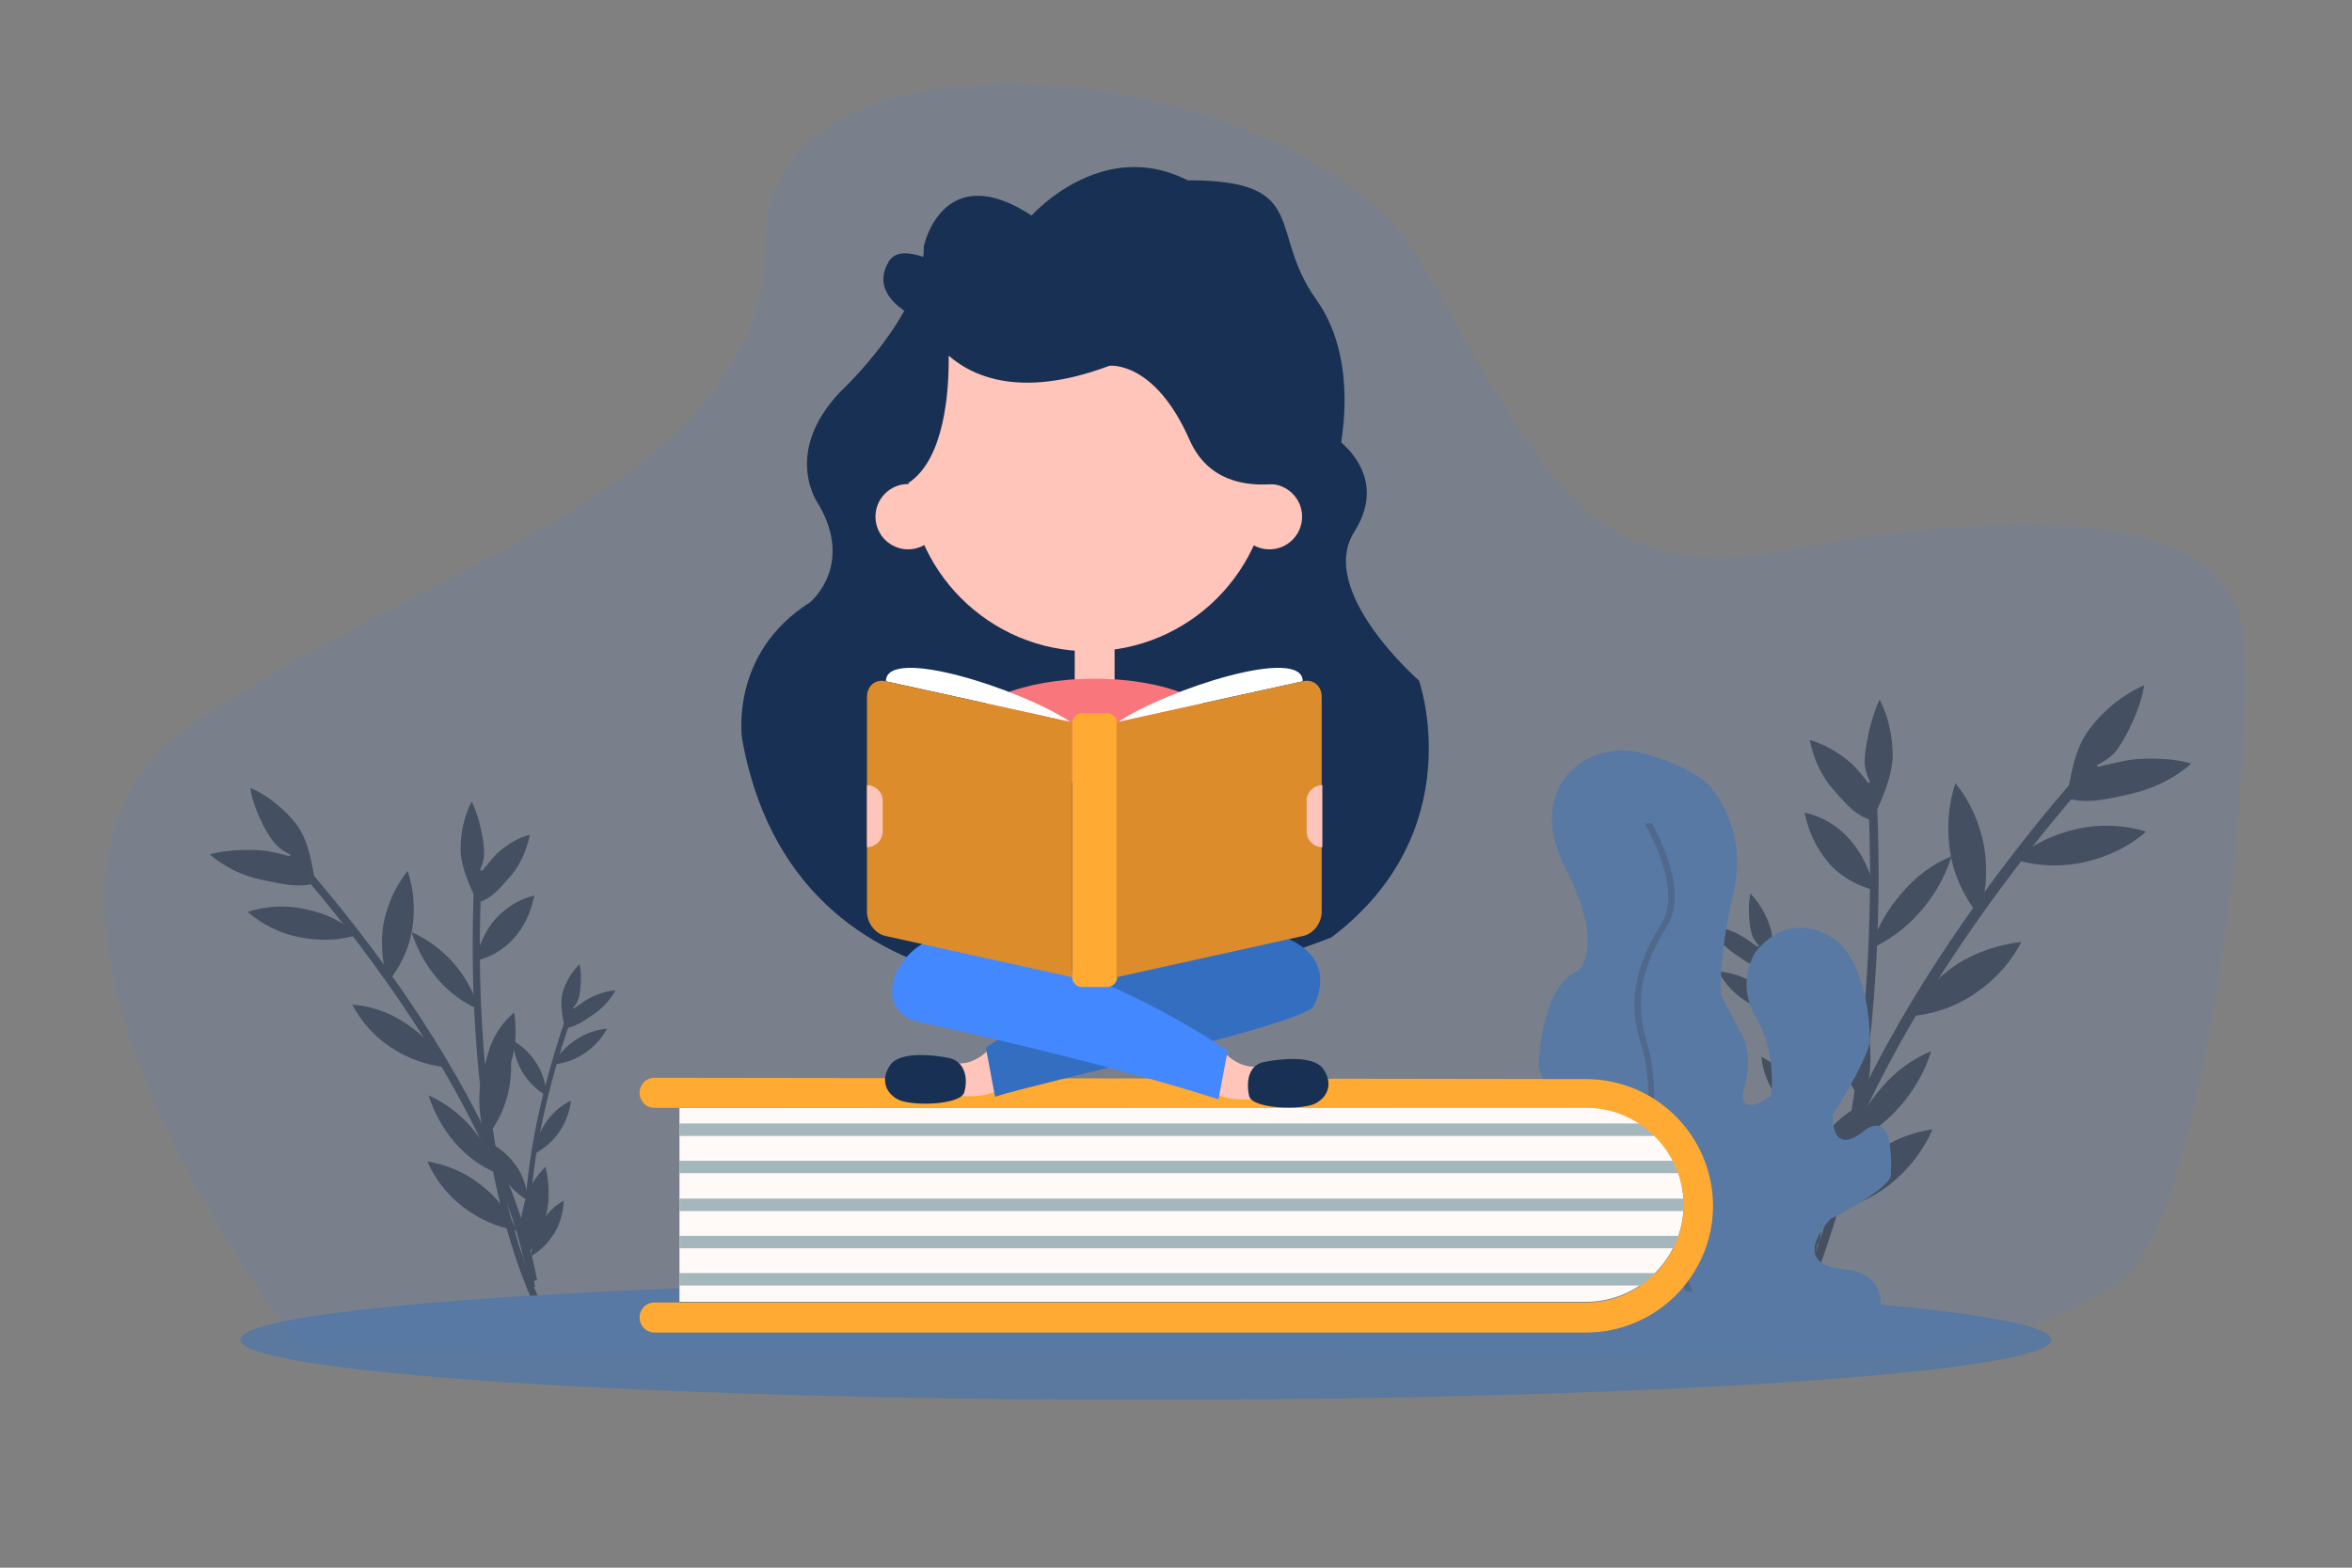 <svg xmlns="http://www.w3.org/2000/svg" xml:space="preserve" width="360" height="240" viewBox="0 0 360 240">
  <rect x="0" y="0" width="360" height="240" fill="#808080" stroke="none"/>
  <style>
    .uwu__girl-with-a-book-2_svg__st2{fill:#0f1f35}.uwu__girl-with-a-book-2_svg__st10,.uwu__girl-with-a-book-2_svg__st14,.uwu__girl-with-a-book-2_svg__st16,.uwu__girl-with-a-book-2_svg__st3,.uwu__girl-with-a-book-2_svg__st4,.uwu__girl-with-a-book-2_svg__st7,.uwu__girl-with-a-book-2_svg__st9{fill-rule:evenodd;clip-rule:evenodd;fill:#0f1f35}.uwu__girl-with-a-book-2_svg__st10,.uwu__girl-with-a-book-2_svg__st14,.uwu__girl-with-a-book-2_svg__st16,.uwu__girl-with-a-book-2_svg__st4,.uwu__girl-with-a-book-2_svg__st7,.uwu__girl-with-a-book-2_svg__st9{fill:#3572bc}.uwu__girl-with-a-book-2_svg__st10,.uwu__girl-with-a-book-2_svg__st14,.uwu__girl-with-a-book-2_svg__st16,.uwu__girl-with-a-book-2_svg__st7,.uwu__girl-with-a-book-2_svg__st9{fill:#a4b7bc}.uwu__girl-with-a-book-2_svg__st10,.uwu__girl-with-a-book-2_svg__st14,.uwu__girl-with-a-book-2_svg__st16,.uwu__girl-with-a-book-2_svg__st9{fill:#ffc5bb}.uwu__girl-with-a-book-2_svg__st10,.uwu__girl-with-a-book-2_svg__st14,.uwu__girl-with-a-book-2_svg__st16{fill:#183054}.uwu__girl-with-a-book-2_svg__st14,.uwu__girl-with-a-book-2_svg__st16{fill:#fff}.uwu__girl-with-a-book-2_svg__st16{fill:#dd8c2c}
  </style>
  <g>
    <path d="M46.2 206.7s-55-70.2-16.6-96 87.6-36.9 87.6-73.8 82.2-27.6 100.2 3 24.6 50.4 55.8 44.4 68.4-7.8 70.2 13.2-6.4 88.5-18 97.8-32.8 12.5-32.8 12.5z" opacity=".1" fill-rule="evenodd" clip-rule="evenodd" fill="#48f"/>
    <g opacity=".5">
      <path d="M321.3 117.5c-.1.1-37.3 40.1-44 77.2l-1.6-.3c6.7-37.5 44.2-77.9 44.4-78z" class="uwu__girl-with-a-book-2_svg__st2"/>
      <path d="M295.8 172.9c-1.4 3.2-3.6 6.1-6.5 8.4s-6.3 3.7-9.7 4.2c1.4-3.2 3.6-6.1 6.5-8.4s6.2-3.7 9.7-4.2" class="uwu__girl-with-a-book-2_svg__st3"/>
      <path d="M281.6 148.5c-1.1 3.3-1.4 6.9-.8 10.6s2.2 6.9 4.4 9.7c1.1-3.3 1.4-6.9.8-10.6s-2.2-7-4.4-9.7" class="uwu__girl-with-a-book-2_svg__st3"/>
      <path d="M309.4 144.2c-1.6 3.1-4 5.8-7.1 7.9s-6.5 3.2-10 3.5c1.6-3.1 4-5.8 7.1-7.9 3.1-2 6.6-3.1 10-3.5" class="uwu__girl-with-a-book-2_svg__st3"/>
      <path d="M299.3 119.9c-1.1 3.3-1.4 6.9-.8 10.6s2.2 6.9 4.4 9.7c1.1-3.3 1.4-6.9.8-10.6-.7-3.7-2.2-7-4.4-9.7" class="uwu__girl-with-a-book-2_svg__st3"/>
      <path d="M328.5 127.3c-2.6 2.3-5.9 3.9-9.5 4.7s-7.3.6-10.6-.4c2.6-2.3 5.9-3.9 9.5-4.7s7.2-.6 10.6.4" class="uwu__girl-with-a-book-2_svg__st3"/>
      <path d="M335.4 116.9c-2.6 2.3-5.9 3.9-9.5 4.7s-6.4 1.5-9.6.6c-.1 0-.2-.1-.3-.1.1-.1.2-.2.4-.3.6-3.3 1.2-7.4 3.5-10.3 2.2-2.9 5.1-5.2 8.3-6.6-.5 3.4-2.6 7.7-4.1 9.8-1.5 2-3.5 2.4-4.4 3.2 1.1-.5 2.9-.9 5.4-1.4 2.2-.5 7-.6 10.3.4" class="uwu__girl-with-a-book-2_svg__st3"/>
      <path d="M268.9 145c0 .1 11.5 29.4 7.3 50.6l.9.2c4.3-21.5-7.3-51.1-7.3-51.2z" class="uwu__girl-with-a-book-2_svg__st2"/>
      <path d="M270.9 180c.1 2 .6 4 1.7 5.9 1.1 1.8 2.6 3.3 4.3 4.3-.1-2-.6-4-1.7-5.9-1.1-1.8-2.6-3.3-4.3-4.3" class="uwu__girl-with-a-book-2_svg__st3"/>
      <path d="M283.6 169.9c-.1 2-.7 4-1.8 5.8s-2.6 3.3-4.4 4.3c.1-2 .7-4 1.8-5.8 1.2-1.9 2.7-3.3 4.4-4.3" class="uwu__girl-with-a-book-2_svg__st3"/>
      <path d="M269.6 161.8c.2 2 .9 4 2.1 5.7 1.2 1.8 2.8 3.1 4.6 4-.2-2-.9-4-2.1-5.7-1.2-1.8-2.8-3.1-4.6-4" class="uwu__girl-with-a-book-2_svg__st3"/>
      <path d="M280.2 150.8c-.1 2-.7 4-1.8 5.8s-2.6 3.3-4.4 4.3c.1-2 .7-4 1.8-5.8 1.2-1.8 2.7-3.3 4.4-4.3" class="uwu__girl-with-a-book-2_svg__st3"/>
      <path d="M263 148.7c.9 1.8 2.3 3.3 4.1 4.5s3.8 1.8 5.8 2c-.9-1.8-2.3-3.3-4.1-4.5s-3.8-1.8-5.8-2" class="uwu__girl-with-a-book-2_svg__st3"/>
      <path d="M261.5 141.6c.9 1.8 2.4 3.3 4.1 4.5 1.8 1.2 3.1 2.2 5 2.4h.2c0-.1-.1-.2-.1-.2.4-1.9.9-4.2.3-6.2s-1.7-3.9-3.1-5.3c-.4 2-.2 4.7.2 6.1s1.4 2 1.7 2.7c-.5-.5-1.4-1.1-2.6-1.9-1.2-.9-3.7-1.9-5.7-2.1" class="uwu__girl-with-a-book-2_svg__st3"/>
      <path d="M285.8 119.9c0 .1 3.7 47.1-10.7 78.8l1.2.5c14.6-32.1 10.8-79.5 10.8-79.6z" class="uwu__girl-with-a-book-2_svg__st2"/>
      <path d="M274.3 173.8c-.7 3.1-.8 6.3 0 9.3.7 3 2.2 5.5 4.1 7.4.7-3.1.8-6.3 0-9.3s-2.2-5.5-4.1-7.4" class="uwu__girl-with-a-book-2_svg__st3"/>
      <path d="M295.6 160.9c-.9 3-2.6 6-4.8 8.5-2.3 2.6-4.9 4.5-7.6 5.6.9-3 2.6-6 4.8-8.5 2.2-2.6 4.8-4.4 7.6-5.6" class="uwu__girl-with-a-book-2_svg__st3"/>
      <path d="M279.9 145.7c-.5 3.1-.4 6.2.6 9.2.9 2.9 2.6 5.3 4.6 7 .5-3.1.4-6.2-.6-9.2-.9-2.9-2.5-5.3-4.6-7" class="uwu__girl-with-a-book-2_svg__st3"/>
      <path d="M298.7 131.1c-.9 3-2.6 6-4.8 8.5-2.3 2.6-4.9 4.5-7.6 5.6.9-3 2.6-6 4.8-8.5 2.2-2.6 4.8-4.5 7.6-5.6" class="uwu__girl-with-a-book-2_svg__st3"/>
      <path d="M276.2 124.4c.6 2.9 1.8 5.5 3.7 7.7s4.4 3.5 7 4.2c-.6-2.9-1.8-5.5-3.7-7.7s-4.3-3.6-7-4.2" class="uwu__girl-with-a-book-2_svg__st3"/>
      <path d="M277 113.3c.6 2.9 1.8 5.6 3.7 7.7s3.3 3.9 5.9 4.6c.1 0 .2 0 .2.1 0-.1-.1-.3-.1-.4 1.3-2.8 2.9-6.3 3-9.5 0-3.2-.7-6.2-2-8.7-1.4 2.9-2.2 7.1-2.3 9.3 0 2.2 1 3.3 1.2 4.4-.5-.8-1.4-2-2.7-3.4s-4.2-3.4-6.9-4.1" class="uwu__girl-with-a-book-2_svg__st3"/>
      <path d="M261.9 120.6s5.8 6.3 3.4 16.2c-2.3 9.9-1.9 15.5-1.9 15.5l3.3 6.3s1.7 2.8.3 7.9 4.1 1.3 4.1 1.3.9-6.7-2.3-12-.2-9.9-.2-9.9 4.1-6.2 10.9-2.9 6.7 16 6.7 16 .7 1.5-5.7 11.7c0 0-.3 6.5 4.7 2.5 5.1-3.9 4.2 6.5 4.2 6.5s1.1 1.6-9.2 6.9c0 0-6.7 6.9 2 7.7s4.8 9.6 4.8 9.6h-59.3s-11.3-18.6-8.6-28.4c0 0 .7-11.2 9.3-8.5 0 0 3.6.9 7.8 9.8 0 0 5 2 3.3-2.3s-4-11.2-4-11.2.2-12.1 5.9-14.6c0 0 4.7-3.1-1.8-15.8s3.7-19.9 11.8-17.6c8.4 2.3 10.5 5.3 10.5 5.3" class="uwu__girl-with-a-book-2_svg__st4"/>
      <path d="M251.8 126.1q0 .15.3.6c1 2 5.1 9.8 2.3 14.5-2 3.2-3.3 6.2-3.9 9.2s-.4 6.1.7 9.5c1.1 3.3 1.1 7 1.1 10.4 0 2.1 0 4.2.3 6.1q1.35 9.75 3.6 16.5c1.5 4.5 3.2 8.1 5 10.9h1.1c-1.8-2.9-3.6-6.5-5.2-11.2-1.5-4.5-2.7-9.8-3.6-16.3-.2-1.8-.3-3.9-.3-5.9 0-3.5 0-7.2-1.1-10.7-1-3.3-1.2-6.2-.7-9.1.6-2.9 1.9-5.8 3.8-8.9 3.1-5.1-1.1-13.3-2.2-15.4-.1-.2-.2-.3-.2-.3z" fill="#274f89"/>
      <path d="M44 131.3c.1.1 31.3 33.7 36.9 64.9l1.3-.2c-5.7-31.5-37.2-65.4-37.3-65.5z" class="uwu__girl-with-a-book-2_svg__st2"/>
      <path d="M65.4 177.8c1.2 2.7 3 5.1 5.5 7s5.3 3.1 8.2 3.6c-1.2-2.7-3-5.1-5.5-7-2.5-2-5.3-3.1-8.2-3.6" class="uwu__girl-with-a-book-2_svg__st3"/>
      <path d="M77.3 157.3c.9 2.8 1.2 5.8.7 8.9s-1.8 5.8-3.7 8.1c-.9-2.8-1.2-5.8-.7-8.9.6-3 1.8-5.8 3.7-8.1" class="uwu__girl-with-a-book-2_svg__st3"/>
      <path d="M53.9 153.8c1.4 2.6 3.4 4.9 6 6.6s5.5 2.7 8.4 3c-1.4-2.6-3.4-4.9-6-6.6-2.6-1.8-5.5-2.8-8.4-3" class="uwu__girl-with-a-book-2_svg__st3"/>
      <path d="M62.4 133.3c.9 2.8 1.2 5.8.7 8.9s-1.8 5.8-3.7 8.1c-.9-2.8-1.2-5.8-.7-8.9.6-3.1 1.9-5.8 3.7-8.1" class="uwu__girl-with-a-book-2_svg__st3"/>
      <path d="M37.9 139.6c2.2 1.9 4.9 3.3 8 3.9s6.1.5 8.9-.4c-2.2-1.9-4.9-3.3-8-3.9-3-.7-6.1-.5-8.9.4" class="uwu__girl-with-a-book-2_svg__st3"/>
      <path d="M32.1 130.8c2.2 1.9 5 3.3 8 3.9s5.4 1.3 8.1.5c.1 0 .2 0 .3-.1l-.3-.3c-.5-2.8-1-6.2-2.9-8.7-1.9-2.4-4.3-4.3-7-5.5.4 2.9 2.2 6.5 3.5 8.2s2.9 2 3.7 2.7c-1-.4-2.4-.8-4.5-1.2-2.1-.3-6.1-.3-8.9.5" class="uwu__girl-with-a-book-2_svg__st3"/>
      <path d="M88 154.4c0 .1-9.7 24.7-6.1 42.6l-.8.2c-3.6-18.1 6.1-42.9 6.1-43z" class="uwu__girl-with-a-book-2_svg__st2"/>
      <path d="M86.3 183.8c-.1 1.7-.5 3.4-1.4 4.9s-2.2 2.8-3.6 3.6c.1-1.7.5-3.4 1.4-4.9s2.1-2.8 3.6-3.6" class="uwu__girl-with-a-book-2_svg__st3"/>
      <path d="M75.6 175.3c.1 1.7.6 3.4 1.5 4.9s2.2 2.7 3.7 3.6c-.1-1.7-.6-3.4-1.5-4.9-1-1.5-2.2-2.7-3.7-3.6" class="uwu__girl-with-a-book-2_svg__st3"/>
      <path d="M87.4 168.5q-.3 2.55-1.8 4.8c-1 1.5-2.4 2.6-3.9 3.4q.3-2.55 1.8-4.8c1-1.5 2.4-2.7 3.9-3.4" class="uwu__girl-with-a-book-2_svg__st3"/>
      <path d="M78.5 159.3c.1 1.7.6 3.4 1.5 4.9s2.2 2.7 3.7 3.6c-.1-1.7-.6-3.4-1.5-4.9-1-1.6-2.3-2.8-3.7-3.6" class="uwu__girl-with-a-book-2_svg__st3"/>
      <path d="M92.9 157.5c-.8 1.5-2 2.8-3.5 3.8s-3.2 1.5-4.8 1.7c.8-1.5 2-2.8 3.5-3.8s3.2-1.6 4.8-1.7" class="uwu__girl-with-a-book-2_svg__st3"/>
      <path d="M94.2 151.6c-.8 1.5-2 2.8-3.5 3.8s-2.6 1.8-4.2 2h-.2c0-.1.1-.1.1-.2-.3-1.6-.7-3.6-.3-5.2.5-1.7 1.4-3.2 2.6-4.4.4 1.6.2 3.9-.1 5.1s-1.1 1.7-1.4 2.2c.4-.4 1.2-.9 2.2-1.6s3.1-1.6 4.8-1.7" class="uwu__girl-with-a-book-2_svg__st3"/>
      <path d="M73.8 133.3c0 .1-3.1 39.6 9 66.2l-1 .4c-12.2-26.9-9.1-66.8-9.1-66.9z" class="uwu__girl-with-a-book-2_svg__st2"/>
      <path d="M83.5 178.6c.6 2.6.7 5.3 0 7.8-.6 2.5-1.8 4.7-3.4 6.3-.6-2.6-.7-5.3 0-7.8.5-2.6 1.8-4.7 3.4-6.3" class="uwu__girl-with-a-book-2_svg__st3"/>
      <path d="M65.6 167.7c.8 2.5 2.1 5 4 7.2s4.1 3.7 6.4 4.7c-.8-2.5-2.1-5-4-7.2-1.9-2.1-4.1-3.7-6.4-4.7" class="uwu__girl-with-a-book-2_svg__st3"/>
      <path d="M78.7 155c.4 2.6.3 5.2-.5 7.7s-2.1 4.5-3.9 5.9c-.4-2.6-.3-5.2.5-7.7s2.2-4.5 3.9-5.9" class="uwu__girl-with-a-book-2_svg__st3"/>
      <path d="M63 142.7c.8 2.5 2.1 5 4 7.2s4.1 3.7 6.4 4.7c-.8-2.5-2.1-5-4-7.2-1.9-2.1-4.1-3.7-6.4-4.7" class="uwu__girl-with-a-book-2_svg__st3"/>
      <path d="M81.8 137.1c-.5 2.4-1.5 4.7-3.1 6.5s-3.7 3-5.9 3.5c.5-2.4 1.5-4.7 3.1-6.5 1.7-1.8 3.7-3 5.9-3.5" class="uwu__girl-with-a-book-2_svg__st3"/>
      <path d="M81.1 127.8c-.5 2.4-1.5 4.7-3.1 6.5s-2.8 3.3-4.9 3.9c-.1 0-.1 0-.2.1 0-.1 0-.2.1-.3-1.1-2.4-2.5-5.3-2.5-8s.6-5.2 1.7-7.3c1.2 2.4 1.9 6 1.9 7.9s-.9 2.8-1 3.7c.4-.7 1.2-1.6 2.3-2.9 1-1.3 3.5-3.1 5.7-3.6" class="uwu__girl-with-a-book-2_svg__st3"/>
      <ellipse cx="175.4" cy="205.1" class="uwu__girl-with-a-book-2_svg__st4" rx="138.6" ry="9.2"/>
    </g>
  </g>
  <g>
    <path d="M104 169.6v29.7h138.8c4.1 0 7.8-1.7 10.5-4.4s4.4-6.4 4.4-10.5-1.7-7.8-4.4-10.5-6.4-4.4-10.5-4.4z" fill-rule="evenodd" clip-rule="evenodd" fill="#fff9f7"/>
    <path d="M104 172h152.7v1.9H104z" class="uwu__girl-with-a-book-2_svg__st7"/>
    <path d="M104 177.7h153.8v1.9H104z" class="uwu__girl-with-a-book-2_svg__st7"/>
    <path d="M104 183.5h155v1.9H104z" class="uwu__girl-with-a-book-2_svg__st7"/>
    <path d="M104 189.2h154.6v1.9H104z" class="uwu__girl-with-a-book-2_svg__st7"/>
    <path d="M104 194.9h152.7v1.9H104z" class="uwu__girl-with-a-book-2_svg__st7"/>
    <path d="M100.2 165c-1.3 0-2.3 1-2.3 2.3s1 2.3 2.3 2.3h142.6c4.1 0 7.8 1.7 10.5 4.4s4.4 6.4 4.4 10.5-1.7 7.8-4.4 10.5-6.4 4.4-10.5 4.4H100.2c-1.3 0-2.3 1-2.3 2.3s1 2.3 2.3 2.3h142.6c5.3 0 10.2-2.2 13.7-5.7s5.7-8.4 5.7-13.7-2.2-10.2-5.7-13.7-8.4-5.7-13.7-5.7z" fill="#fa3"/>
  </g>
  <g>
    <path d="M151 161s-1.8 1.9-4.3 1.8c-2.4-.2-1.4 5.1-.5 5 1-.1 3.9.5 6.9-1 3.2-1.4-2.1-5.8-2.1-5.8" class="uwu__girl-with-a-book-2_svg__st9"/>
    <path d="M187.8 161.5s1.8 1.9 4.3 1.8c2.4-.2 1.4 5.1.5 5-1-.1-3.9.5-6.9-1-3.1-1.4 2.1-5.8 2.1-5.8" class="uwu__girl-with-a-book-2_svg__st9"/>
    <path d="M157.9 33s17.2-19.5 34.9 4.7c0 0 3.8 23.2 11 28.9 0 0 9.3 5.6 3.5 14.8-5.8 9.1 9.9 22.8 9.9 22.8s8.1 23-13.4 39.3c-34 13.3-82.3 13.5-90.2-30.3 0 0-2.1-13.1 10.4-21 0 0 6.7-5.5 1.4-14.8 0 0-5.9-7.8 3.2-17.4 0 0 12.9-12 12.8-22.2-.1.1 2.8-13.8 16.5-4.8" class="uwu__girl-with-a-book-2_svg__st10"/>
    <path d="M150.9 160.4s20-14.5 44.2-17.4c0 0 10.1 2.2 6 11-1.3 2.8-42.9 11.9-48.8 13.9z" fill-rule="evenodd" clip-rule="evenodd" fill="#346ec1"/>
    <path d="M145.4 162c-2.4-.5-7.6-1.1-9.1 1s-.9 4.2 1.1 5.3 9.7.9 10.2-1.1c.6-2.1.1-4.6-2.2-5.2" class="uwu__girl-with-a-book-2_svg__st10"/>
    <path d="M187.9 160.9s-20-14.5-44.2-17.4c-6.7 1.5-10.7 11.3-2.8 13 7.3 1.6 29.8 6.7 45.6 11.8z" fill-rule="evenodd" clip-rule="evenodd" fill="#48f"/>
    <path d="M193.4 162.6c2.4-.5 7.6-1.1 9.1 1s.9 4.2-1.1 5.3-9.7.9-10.2-1.1c-.5-2.2-.1-4.7 2.2-5.2" class="uwu__girl-with-a-book-2_svg__st10"/>
    <circle cx="166.7" cy="72" r="27.7" class="uwu__girl-with-a-book-2_svg__st9"/>
    <circle cx="139" cy="79.1" r="5" class="uwu__girl-with-a-book-2_svg__st9"/>
    <circle cx="194.3" cy="79.1" r="5" class="uwu__girl-with-a-book-2_svg__st9"/>
    <path d="M144.4 53.7c3.7 3.7 11.3 7.6 25.4 2.3 0 0 6.9-.9 12.3 11.4 5.5 12.3 22.4 4.1 22.4 4.1s4.4-15.2-3-25.6c-7.5-10.4-.9-18.1-19-18.3S167 34.5 161 42.2c-5.9 7.8-21.6-7.9-25-2.1s5.3 9 5.3 9c-.9 1.8-9 20.1-9 20.2 0 .7 6.8 3.9 6.8 4.6 5.4-3.6 6.2-13.8 6.1-19.6-.1.3-.8-.7-.8-.6" class="uwu__girl-with-a-book-2_svg__st10"/>
    <path d="M164.5 95.8h6.1V106h-6.1z" class="uwu__girl-with-a-book-2_svg__st9"/>
    <ellipse cx="167.5" cy="111.9" rx="19.6" ry="8" fill-rule="evenodd" clip-rule="evenodd" fill="#f9767c"/>
  </g>
  <g>
    <path d="M163.8 110.5c-7.5-5-28.2-11.7-28.2-6.2z" class="uwu__girl-with-a-book-2_svg__st14"/>
    <path d="M199.4 104.3c0-5.5-20.7 1.2-28.2 6.2z" class="uwu__girl-with-a-book-2_svg__st14"/>
    <path d="M165.6 109.2h3.9c.8 0 1.5.7 1.5 1.5v38.9c0 .8-.7 1.5-1.5 1.5h-3.9c-.8 0-1.5-.7-1.5-1.5v-38.9c0-.9.7-1.5 1.5-1.5" fill-rule="evenodd" clip-rule="evenodd" fill="#fa3"/>
    <path d="m164.1 110.6-28.5-6.3c-1.6-.4-2.9.7-2.9 2.4v32.9c0 1.7 1.3 3.4 2.9 3.7l28.5 6.3z" class="uwu__girl-with-a-book-2_svg__st16"/>
    <path d="m170.9 110.6 28.5-6.3c1.6-.4 2.9.7 2.9 2.4v32.9c0 1.7-1.3 3.4-2.9 3.7l-28.5 6.3z" class="uwu__girl-with-a-book-2_svg__st16"/>
    <path d="M132.7 120.2v9.5c1.3 0 2.4-1.1 2.4-2.4v-4.8c0-1.2-1.1-2.3-2.4-2.3" class="uwu__girl-with-a-book-2_svg__st9"/>
    <path d="M202.4 120.2v9.5c-1.3 0-2.4-1.1-2.4-2.4v-4.8c0-1.2 1.1-2.3 2.4-2.3" class="uwu__girl-with-a-book-2_svg__st9"/>
  </g>
</svg>
